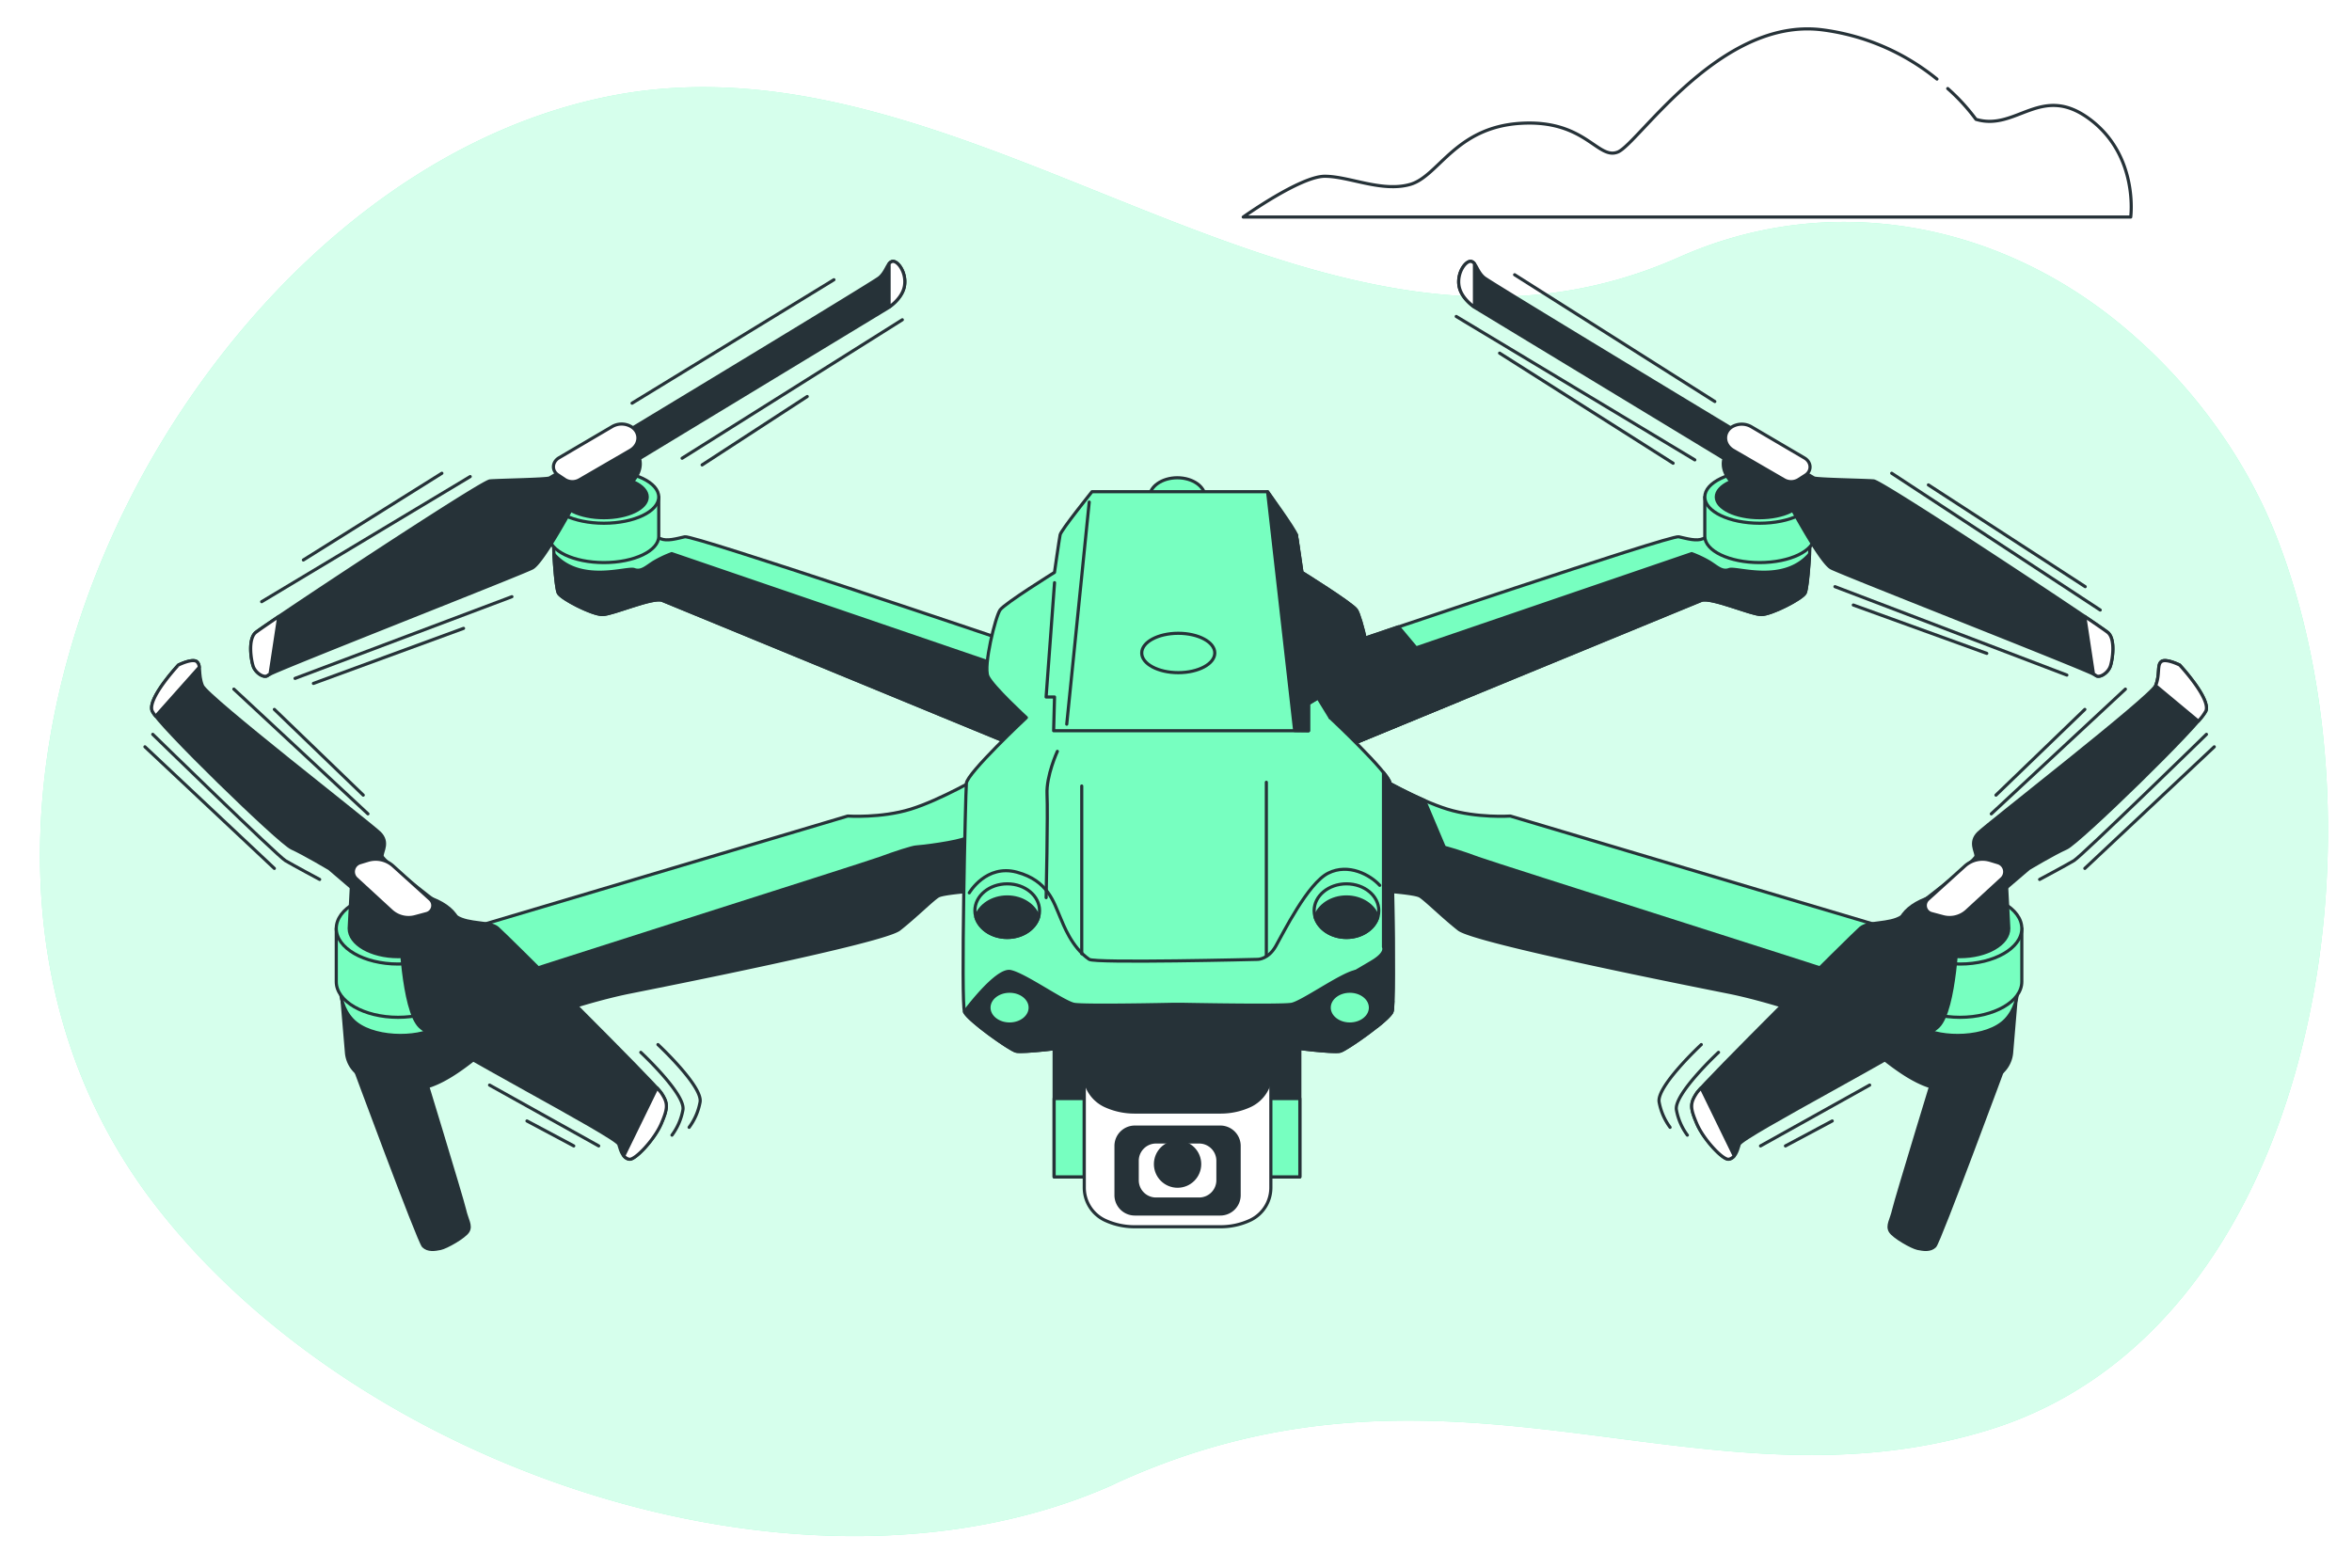 <svg class="animated" id="freepik_stories-drone" xmlns="http://www.w3.org/2000/svg" viewBox="0 0 750 500" version="1.1" xmlns:xlink="http://www.w3.org/1999/xlink" xmlns:svgjs="http://svgjs.com/svgjs"><style>svg#freepik_stories-drone:not(.animated) .animable {opacity: 0;}svg#freepik_stories-drone.animated #freepik--background-simple--inject-4 {animation: 2.3s 1 forwards cubic-bezier(.36,-0.01,.5,1.38) zoomIn,3s Infinite  linear floating;animation-delay: 0s,2.3s;}svg#freepik_stories-drone.animated #elhr01epy9fg4 {animation: 2.6s 1 forwards cubic-bezier(.36,-0.01,.5,1.38) slideRight;animation-delay: 0s;}svg#freepik_stories-drone.animated #elvx51lmos5m {animation: 2.6s 1 forwards cubic-bezier(.36,-0.01,.5,1.38) slideRight;animation-delay: 0.163s;opacity: 0}svg#freepik_stories-drone.animated #elc98122wlr1r {animation: 2.6s 1 forwards cubic-bezier(.36,-0.01,.5,1.38) slideRight;animation-delay: 0.325s;opacity: 0}svg#freepik_stories-drone.animated #ely5ievo24u7b {animation: 2.6s 1 forwards cubic-bezier(.36,-0.01,.5,1.38) slideRight;animation-delay: 0.488s;opacity: 0}svg#freepik_stories-drone.animated #el2n6d5o8qouo {animation: 2.6s 1 forwards cubic-bezier(.36,-0.01,.5,1.38) slideRight;animation-delay: 0.65s;opacity: 0}svg#freepik_stories-drone.animated #elxmj84vvy4r9 {animation: 2.6s 1 forwards cubic-bezier(.36,-0.01,.5,1.38) slideRight;animation-delay: 0.812s;opacity: 0}svg#freepik_stories-drone.animated #el3qk8tf1gpi8 {animation: 2.6s 1 forwards cubic-bezier(.36,-0.01,.5,1.38) slideRight;animation-delay: 0.975s;opacity: 0}svg#freepik_stories-drone.animated #elyypcdbqeo5f {animation: 2.6s 1 forwards cubic-bezier(.36,-0.01,.5,1.38) slideRight;animation-delay: 1.137s;opacity: 0}svg#freepik_stories-drone.animated #elhzg3wcxzovb {animation: 2.6s 1 forwards cubic-bezier(.36,-0.01,.5,1.38) slideRight;animation-delay: 1.3s;opacity: 0}svg#freepik_stories-drone.animated #el3f7vh5w5jzr {animation: 2.6s 1 forwards cubic-bezier(.36,-0.01,.5,1.38) slideRight;animation-delay: 1.463s;opacity: 0}svg#freepik_stories-drone.animated #el4olwr9c7rnq {animation: 2.6s 1 forwards cubic-bezier(.36,-0.01,.5,1.38) slideRight;animation-delay: 1.625s;opacity: 0}svg#freepik_stories-drone.animated #elpzzd5e0lkn {animation: 2.6s 1 forwards cubic-bezier(.36,-0.01,.5,1.38) slideRight;animation-delay: 1.788s;opacity: 0}svg#freepik_stories-drone.animated #el1vt77kxsdga {animation: 2.6s 1 forwards cubic-bezier(.36,-0.01,.5,1.38) slideRight;animation-delay: 1.95s;opacity: 0}svg#freepik_stories-drone.animated #elcb417fziy9 {animation: 2.6s 1 forwards cubic-bezier(.36,-0.01,.5,1.38) slideRight;animation-delay: 2.113s;opacity: 0}svg#freepik_stories-drone.animated #elm1x28ks0cwi {animation: 2.6s 1 forwards cubic-bezier(.36,-0.01,.5,1.38) slideRight;animation-delay: 2.275s;opacity: 0}svg#freepik_stories-drone.animated #elr7pwgldjs2m {animation: 2.6s 1 forwards cubic-bezier(.36,-0.01,.5,1.38) slideRight;animation-delay: 2.438s;opacity: 0}svg#freepik_stories-drone.animated #freepik--Clouds--inject-4 {animation: 2.6s 1 forwards cubic-bezier(.36,-0.01,.5,1.38) slideRight,6s Infinite  linear wind;animation-delay: 0s,2.6s;}svg#freepik_stories-drone.animated #freepik--Device--inject-4 {animation: 1.8s 1 forwards cubic-bezier(.36,-0.01,.5,1.38) zoomIn,3s Infinite  linear floating;animation-delay: 0s,1.8s;}            @keyframes zoomIn {                0% {                    opacity: 0;                    transform: scale(0.5);                }                100% {                    opacity: 1;                    transform: scale(1);                }            }                    @keyframes floating {                0% {                    opacity: 1;                    transform: translateY(0px);                }                50% {                    transform: translateY(-10px);                }                100% {                    opacity: 1;                    transform: translateY(0px);                }            }                    @keyframes slideRight {                0% {                    opacity: 0;                    transform: translateX(30px);                }                100% {                    opacity: 1;                    transform: translateX(0);                }            }                    @keyframes wind {                0% {                    transform: rotate( 0deg );                }                25% {                    transform: rotate( 1deg );                }                75% {                    transform: rotate( -1deg );                }            }        </style><g id="freepik--background-simple--inject-4" style="transform-origin: 377.551px 258.861px 0px;" class="animable animator-active"><path d="M535.49,82c-117,52.12-224.34-75-341.73-51.21-58.63,11.9-109,55.91-141.41,108.8C17.68,196.23.25,270.12,23.06,335.67a173.19,173.19,0,0,0,27.44,50c66.4,84.56,207.52,130.9,304.14,88L356,473c107.13-49,185.4,11.5,278-16.89,104.47-32,129.37-189.47,91.89-285-10.42-26.56-28.45-50.11-49.56-67.54C636,70.25,582.71,61,535.49,82Z" style="fill: rgb(119, 255, 192); transform-origin: 377.551px 258.861px 0px;" id="elj0hyloxjjtp" class="animable"></path><g id="el806erdkaaox"><path d="M535.49,82c-117,52.12-224.34-75-341.73-51.21-58.63,11.9-109,55.91-141.41,108.8C17.68,196.23.25,270.12,23.06,335.67a173.19,173.19,0,0,0,27.44,50c66.4,84.56,207.52,130.9,304.14,88L356,473c107.13-49,185.4,11.5,278-16.89,104.47-32,129.37-189.47,91.89-285-10.42-26.56-28.45-50.11-49.56-67.54C636,70.25,582.71,61,535.49,82Z" style="fill: rgb(255, 255, 255); opacity: 0.7; transform-origin: 377.551px 258.861px 0px;" class="animable"></path></g></g><g id="freepik--Clouds--inject-4" style="transform-origin: 364.213px 239.688px 0px;" class="animable"><path d="M617.65,25.22A72.49,72.49,0,0,0,580.82,9.48c-32.46-3.89-58.42,36.35-64.91,39S505.52,38,484.75,39.34s-26,16.88-35.05,19.47-19.47-2.59-27.26-2.59-26,13-26,13h283s2.6-19.47-13-31.16-23.37,3.9-36.35,0a63.18,63.18,0,0,0-9-9.82" style="fill: none; stroke: rgb(38, 50, 56); stroke-linecap: round; stroke-linejoin: round; transform-origin: 538.021px 39.218px 0px;" id="elhr01epy9fg4" class="animable"></path><path d="M543.27,52.82c1.45.37,2.81.75,4.05,1.11a19,19,0,0,0,14.47-1.63,25.21,25.21,0,0,1,11.73-3.43c9.28,0,15,3.09,15,3.09" style="fill: none; stroke: rgb(38, 50, 56); stroke-linecap: round; stroke-linejoin: round; transform-origin: 565.895px 51.773px 0px;" id="elvx51lmos5m" class="animable"></path><path d="M455.92,66.41a19.61,19.61,0,0,1,8.77-6.71c6.19-2.58,13.9,3.26,18.56,3.1,15-.52,9.29-8.26,27.34-12.38,8.84-2,19.77-.58,28.64,1.41" style="fill: none; stroke: rgb(38, 50, 56); stroke-linecap: round; stroke-linejoin: round; transform-origin: 497.575px 57.932px 0px;" id="elc98122wlr1r" class="animable"></path><path d="M666.36,68.47S656,58.67,644.18,57.12s-18.57,7.74-22.7,6.71-16-8.26-25.78-1.55" style="fill: none; stroke: rgb(38, 50, 56); stroke-linecap: round; stroke-linejoin: round; transform-origin: 631.03px 62.708px 0px;" id="ely5ievo24u7b" class="animable"></path><path d="M253.65,423.82a76.39,76.39,0,0,0-38.82-16.59c-34.21-4.1-61.57,38.31-68.41,41s-10.94-10.94-32.83-9.57-27.37,17.78-36.94,20.52-20.52-2.74-28.73-2.74-27.36,13.68-27.36,13.68H318.8s2.74-20.52-13.68-32.83-24.63,4.1-38.31,0A66.38,66.38,0,0,0,257.35,427" style="fill: none; stroke: rgb(38, 50, 56); stroke-linecap: round; stroke-linejoin: round; transform-origin: 169.766px 438.536px 0px;" id="el2n6d5o8qouo" class="animable"></path><path d="M175.26,452.9c1.52.39,3,.79,4.27,1.17a20,20,0,0,0,15.24-1.72,26.68,26.68,0,0,1,12.36-3.61c9.79,0,15.77,3.26,15.77,3.26" style="fill: none; stroke: rgb(38, 50, 56); stroke-linecap: round; stroke-linejoin: round; transform-origin: 199.08px 451.798px 0px;" id="elxmj84vvy4r9" class="animable"></path><path d="M83.2,467.22a20.68,20.68,0,0,1,9.24-7.07c6.53-2.72,14.65,3.43,19.57,3.26,15.76-.54,9.78-8.69,28.81-13,9.31-2.13,20.84-.61,30.18,1.49" style="fill: none; stroke: rgb(38, 50, 56); stroke-linecap: round; stroke-linejoin: round; transform-origin: 127.1px 458.301px 0px;" id="el3qk8tf1gpi8" class="animable"></path><path d="M305,469.39s-10.87-10.32-23.37-12-19.57,8.16-23.92,7.07-16.85-8.7-27.17-1.63" style="fill: none; stroke: rgb(38, 50, 56); stroke-linecap: round; stroke-linejoin: round; transform-origin: 267.77px 463.293px 0px;" id="elyypcdbqeo5f" class="animable"></path><path d="M176.18,87.49a32.36,32.36,0,0,0-16.49-7c-14.53-1.75-26.16,16.27-29.06,17.43s-4.66-4.65-14-4.07-11.62,7.56-15.69,8.72-8.72-1.16-12.21-1.16-11.62,5.81-11.62,5.81H203.87s1.16-8.71-5.81-14-10.47,1.75-16.28,0a28.27,28.27,0,0,0-4-4.39" style="fill: none; stroke: rgb(38, 50, 56); stroke-linecap: round; stroke-linejoin: round; transform-origin: 140.526px 93.795px 0px;" id="elhzg3wcxzovb" class="animable"></path><path d="M142.88,99.85l1.81.5a8.57,8.57,0,0,0,6.48-.73,11.28,11.28,0,0,1,5.25-1.54,15,15,0,0,1,6.7,1.39" style="fill: none; stroke: rgb(38, 50, 56); stroke-linecap: round; stroke-linejoin: round; transform-origin: 153px 99.377px 0px;" id="el3f7vh5w5jzr" class="animable"></path><path d="M103.76,105.93a8.86,8.86,0,0,1,3.93-3c2.77-1.15,6.22,1.46,8.31,1.39,6.7-.23,4.16-3.7,12.25-5.55,3.95-.9,8.85-.25,12.82.64" style="fill: none; stroke: rgb(38, 50, 56); stroke-linecap: round; stroke-linejoin: round; transform-origin: 122.415px 102.134px 0px;" id="el4olwr9c7rnq" class="animable"></path><path d="M198,106.86s-4.62-4.39-9.93-5.08-8.31,3.46-10.16,3-7.16-3.7-11.55-.69" style="fill: none; stroke: rgb(38, 50, 56); stroke-linecap: round; stroke-linejoin: round; transform-origin: 182.18px 104.281px 0px;" id="elpzzd5e0lkn" class="animable"></path><path d="M663.56,438.73a51.88,51.88,0,0,0-26.32-11.25c-23.2-2.78-41.75,26-46.39,27.84s-7.43-7.42-22.27-6.5S550,460.88,543.53,462.74s-13.92-1.86-19.49-1.86-18.55,9.28-18.55,9.28H707.75s1.85-13.91-9.28-22.26-16.7,2.78-26,0a44.42,44.42,0,0,0-6.41-7" style="fill: none; stroke: rgb(38, 50, 56); stroke-linecap: round; stroke-linejoin: round; transform-origin: 606.678px 448.726px 0px;" id="el1vt77kxsdga" class="animable"></path><path d="M610.41,458.45c1,.27,2,.54,2.89.8a13.61,13.61,0,0,0,10.34-1.16,18,18,0,0,1,8.38-2.46,24.08,24.08,0,0,1,10.69,2.21" style="fill: none; stroke: rgb(38, 50, 56); stroke-linecap: round; stroke-linejoin: round; transform-origin: 626.56px 457.702px 0px;" id="elcb417fziy9" class="animable"></path><path d="M548,468.17a14.1,14.1,0,0,1,6.27-4.8c4.42-1.84,9.93,2.33,13.27,2.22,10.69-.37,6.64-5.9,19.54-8.85,6.31-1.44,14.13-.41,20.46,1" style="fill: none; stroke: rgb(38, 50, 56); stroke-linecap: round; stroke-linejoin: round; transform-origin: 577.77px 462.108px 0px;" id="elm1x28ks0cwi" class="animable"></path><path d="M698.37,469.64s-7.37-7-15.85-8.11-13.27,5.53-16.22,4.79-11.43-5.89-18.43-1.1" style="fill: none; stroke: rgb(38, 50, 56); stroke-linecap: round; stroke-linejoin: round; transform-origin: 673.12px 465.522px 0px;" id="elr7pwgldjs2m" class="animable"></path></g><g id="freepik--Device--inject-4" style="transform-origin: 376.15px 240.932px 0px;" class="animable"><rect x="336.14" y="329.91" width="9.61" height="45.46" style="fill: rgb(38, 50, 56); stroke: rgb(38, 50, 56); stroke-linecap: round; stroke-linejoin: round; transform-origin: 340.945px 352.64px 0px;" id="eluzsmrsycjt" class="animable"></rect><rect x="336.14" y="350.39" width="9.61" height="24.97" style="fill: rgb(119, 255, 192); stroke: rgb(38, 50, 56); stroke-linecap: round; stroke-linejoin: round; transform-origin: 340.945px 362.875px 0px;" id="elheh46kis9vd" class="animable"></rect><rect x="404.88" y="329.91" width="9.61" height="45.46" style="fill: rgb(38, 50, 56); stroke: rgb(38, 50, 56); stroke-linecap: round; stroke-linejoin: round; transform-origin: 409.685px 352.64px 0px;" id="elrqof39dj6yl" class="animable"></rect><rect x="404.88" y="350.39" width="9.61" height="24.97" style="fill: rgb(119, 255, 192); stroke: rgb(38, 50, 56); stroke-linecap: round; stroke-linejoin: round; transform-origin: 409.685px 362.875px 0px;" id="el2sx9wh644wq" class="animable"></rect><path d="M405.25,329.91v48.77a11.49,11.49,0,0,1-6.47,10.45,22.15,22.15,0,0,1-9.45,2.13H361.68a22.23,22.23,0,0,1-9.46-2.13,11.51,11.51,0,0,1-6.47-10.45V329.91l29.75-.74Z" style="fill: rgb(255, 255, 255); stroke: rgb(38, 50, 56); stroke-linecap: round; stroke-linejoin: round; transform-origin: 375.5px 360.215px 0px;" id="elqdn9mgdqm1g" class="animable"></path><path d="M405.25,329.91v12.18a11.52,11.52,0,0,1-6.47,10.46,22.14,22.14,0,0,1-9.45,2.12H361.68a22.22,22.22,0,0,1-9.46-2.12,11.53,11.53,0,0,1-6.47-10.46V329.91l29.75-.74Z" style="fill: rgb(38, 50, 56); stroke: rgb(38, 50, 56); stroke-linecap: round; stroke-linejoin: round; transform-origin: 375.5px 341.92px 0px;" id="elajof132hilt" class="animable"></path><path d="M389.13,359.48H361.87a6,6,0,0,0-6,5.95v15.81a6,6,0,0,0,6,5.95h27.26a6,6,0,0,0,6-5.95V365.43A6,6,0,0,0,389.13,359.48Zm-.76,17a6,6,0,0,1-5.95,5.95H368.58a6,6,0,0,1-5.95-5.95v-6.31a6,6,0,0,1,5.95-5.95h13.84a6,6,0,0,1,5.95,5.95Z" style="fill: rgb(38, 50, 56); stroke: rgb(38, 50, 56); stroke-linecap: round; stroke-linejoin: round; transform-origin: 375.5px 373.335px 0px;" id="el1l02m7z355a" class="animable"></path><circle cx="375.5" cy="371.28" r="7.05" style="fill: rgb(38, 50, 56); stroke: rgb(38, 50, 56); stroke-linecap: round; stroke-linejoin: round; transform-origin: 375.5px 371.28px 0px;" id="elgle824zvmbs" class="animable"></circle><path d="M639.59,338.71S618.43,396,617,397.45s-3.64,1.1-5.47.73-7.66-3.64-8.76-5.47.37-3.65,1.1-6.93,14.23-47.43,14.23-47.43L637,334Z" style="fill: rgb(38, 50, 56); stroke: rgb(38, 50, 56); stroke-linecap: round; stroke-linejoin: round; transform-origin: 620.983px 366.253px 0px;" id="elxc6u5zd06pr" class="animable"></path><path d="M643.24,314.63l-1.78,21.12a9.64,9.64,0,0,1-5.17,7.72c-3.8,2-9.5,4.2-15.67,4-10.94-.37-21.52-11.68-29.55-17.15s-28.82-11.67-39.77-13.86-81-16.06-86.11-20.07-10.58-9.49-12.4-10.58S438.92,284,438.92,284l-1.82-25.54,198.48,57.29Z" style="fill: rgb(38, 50, 56); stroke: rgb(38, 50, 56); stroke-linecap: round; stroke-linejoin: round; transform-origin: 540.17px 302.971px 0px;" id="elbajeqeuf5zg" class="animable"></path><path d="M438.92,247.5s13.14,7.66,22.63,10.58,20.06,2.19,20.06,2.19S638.5,307,641.05,307.7s4.38,11.31-1.46,17.51-20.79,6.21-26.63,2.56-16.78-13.5-17.88-14.23-118.94-38-123.68-39.77-10.58-3.65-11.68-3.65-13.13-1.46-16.05-2.92S438.92,247.5,438.92,247.5Z" style="fill: rgb(119, 255, 192); stroke: rgb(38, 50, 56); stroke-linecap: round; stroke-linejoin: round; transform-origin: 541.194px 288.874px 0px;" id="elf7s05cyt8iv" class="animable"></path><path d="M454.26,255.3c-7.78-3.4-15.34-7.8-15.34-7.8s1.83,18.24,4.75,19.7,15,2.92,16.05,2.92a5.25,5.25,0,0,1,.86.13Z" style="fill: rgb(38, 50, 56); stroke: rgb(38, 50, 56); stroke-linecap: round; stroke-linejoin: round; transform-origin: 449.75px 258.875px 0px;" id="ell13tnxv28z" class="animable"></path><path d="M605.3,296.12v17c0,6.26,8.82,11.34,19.7,11.34s19.71-5.08,19.71-11.34v-17Z" style="fill: rgb(119, 255, 192); stroke: rgb(38, 50, 56); stroke-linecap: round; stroke-linejoin: round; transform-origin: 625.005px 310.29px 0px;" id="eldm73l06v3v8" class="animable"></path><ellipse cx="625" cy="296.12" rx="19.71" ry="11.35" style="fill: rgb(119, 255, 192); stroke: rgb(38, 50, 56); stroke-linecap: round; stroke-linejoin: round; transform-origin: 625px 296.12px 0px;" id="elmj13kwrlxs" class="animable"></ellipse><path d="M620.91,287.48l14-10.54,4.89,4.52.76,14.66c0,4.95-7,9-15.57,9s-15.56-4-15.56-9C609.44,292,614.31,288.52,620.91,287.48Z" style="fill: rgb(38, 50, 56); stroke: rgb(38, 50, 56); stroke-linecap: round; stroke-linejoin: round; transform-origin: 624.995px 291.03px 0px;" id="elia1ciq9gh5" class="animable"></path><path d="M695.05,212.11s9.85,10.58,8.39,14.59-40.49,42-44.51,43.78-12,6.57-12,6.57l-22.62,19.34s-.73,25.54-6.2,31-62.76,35-63.49,37.58-1.46,4.38-3.28,4.75-8-6.21-10.22-11.32-2.19-6.56,0-9.85S590.7,298.21,593.26,296s9.12-1.09,13.13-3.64S630.11,274.5,630.11,273s-2.19-4.38.73-7.3,55.09-43.42,56.55-47.06.37-6.57,1.82-7.67S695.05,212.11,695.05,212.11Z" style="fill: rgb(38, 50, 56); stroke: rgb(38, 50, 56); stroke-linecap: round; stroke-linejoin: round; transform-origin: 621.527px 290.201px 0px;" id="eliikk3ym1uwa" class="animable"></path><path d="M634.64,274.41l2.56.78a3,3,0,0,1,1.14,5l-11.21,10.32a8.08,8.08,0,0,1-7.46,1.87l-3.73-1a2.66,2.66,0,0,1-1.12-4.56l11.78-10.65A8.37,8.37,0,0,1,634.64,274.41Z" style="fill: rgb(255, 255, 255); stroke: rgb(38, 50, 56); stroke-linecap: round; stroke-linejoin: round; transform-origin: 626.593px 283.336px 0px;" id="elqsnfrvrhtc" class="animable"></path><path d="M541.08,358.41c-2.19-5.1-2.19-6.56,0-9.85.18-.26.65-.81,1.36-1.59L553,368.64a2.91,2.91,0,0,1-1.72,1.09C549.48,370.09,543.27,363.52,541.08,358.41Z" style="fill: rgb(255, 255, 255); stroke: rgb(38, 50, 56); stroke-linecap: round; stroke-linejoin: round; transform-origin: 546.219px 358.357px 0px;" id="elenkoah3o7gg" class="animable"></path><path d="M703.44,226.7c1.46-4-8.39-14.59-8.39-14.59s-4.38-2.19-5.84-1.1-.36,4-1.82,7.67L701,230A16.23,16.23,0,0,0,703.44,226.7Z" style="fill: rgb(255, 255, 255); stroke: rgb(38, 50, 56); stroke-linecap: round; stroke-linejoin: round; transform-origin: 695.489px 220.353px 0px;" id="el8z3k2takg1u" class="animable"></path><path d="M112.35,338.71S133.51,396,135,397.45s3.65,1.1,5.47.73,7.66-3.64,8.76-5.47-.37-3.65-1.1-6.93-14.22-47.43-14.22-47.43l-19-4.38Z" style="fill: rgb(38, 50, 56); stroke: rgb(38, 50, 56); stroke-linecap: round; stroke-linejoin: round; transform-origin: 130.988px 366.238px 0px;" id="elq3xfwju4qk" class="animable"></path><path d="M108.7,314.63l1.78,21.12a9.64,9.64,0,0,0,5.17,7.72c3.8,2,9.51,4.2,15.67,4,11-.37,21.53-11.68,29.55-17.15s28.83-11.67,39.77-13.86,81-16.06,86.11-20.07,10.58-9.49,12.4-10.58S313,284,313,284l1.82-25.54L116.36,315.73Z" style="fill: rgb(38, 50, 56); stroke: rgb(38, 50, 56); stroke-linecap: round; stroke-linejoin: round; transform-origin: 211.76px 302.971px 0px;" id="eliyciikou4qg" class="animable"></path><path d="M313,247.5s-13.14,7.66-22.62,10.58-20.07,2.19-20.07,2.19S113.44,307,110.89,307.7s-4.38,11.31,1.46,17.51,20.8,6.21,26.63,2.56,16.79-13.5,17.88-14.23,118.94-38,123.69-39.77,10.58-3.65,11.67-3.65,13.14-1.46,16.06-2.92S313,247.5,313,247.5Z" style="fill: rgb(119, 255, 192); stroke: rgb(38, 50, 56); stroke-linecap: round; stroke-linejoin: round; transform-origin: 210.736px 288.874px 0px;" id="elxcxd1pq34jc" class="animable"></path><path d="M146.64,296.12v17c0,6.26-8.82,11.34-19.7,11.34s-19.71-5.08-19.71-11.34v-17Z" style="fill: rgb(119, 255, 192); stroke: rgb(38, 50, 56); stroke-linecap: round; stroke-linejoin: round; transform-origin: 126.935px 310.29px 0px;" id="eluttw907wc7" class="animable"></path><ellipse cx="126.94" cy="296.12" rx="19.71" ry="11.35" style="fill: rgb(119, 255, 192); stroke: rgb(38, 50, 56); stroke-linecap: round; stroke-linejoin: round; transform-origin: 126.94px 296.12px 0px;" id="elkyss2k4dkgj" class="animable"></ellipse><path d="M131,287.48l-14-10.54-4.89,4.52-.76,14.66c0,4.95,7,9,15.56,9s15.56-4,15.56-9C142.5,292,137.64,288.52,131,287.48Z" style="fill: rgb(38, 50, 56); stroke: rgb(38, 50, 56); stroke-linecap: round; stroke-linejoin: round; transform-origin: 126.91px 291.03px 0px;" id="ellx9u7mcto1" class="animable"></path><path d="M56.89,212.11S47,222.69,48.5,226.7,89,268.66,93,270.48s12,6.57,12,6.57l22.62,19.34s.73,25.54,6.21,31,62.75,35,63.48,37.58,1.46,4.38,3.28,4.75,8-6.21,10.22-11.32,2.19-6.56,0-9.85S161.24,298.21,158.69,296s-9.13-1.09-13.14-3.64S121.83,274.5,121.83,273s2.19-4.38-.72-7.3S66,222.32,64.55,218.68s-.36-6.57-1.82-7.67S56.89,212.11,56.89,212.11Z" style="fill: rgb(38, 50, 56); stroke: rgb(38, 50, 56); stroke-linecap: round; stroke-linejoin: round; transform-origin: 130.404px 290.218px 0px;" id="elp1v17ews8j" class="animable"></path><path d="M62.73,211c-1.46-1.09-5.84,1.1-5.84,1.1S47,222.69,48.5,226.7a7.92,7.92,0,0,0,1.15,1.72l13.89-15.6A2.47,2.47,0,0,0,62.73,211Z" style="fill: rgb(255, 255, 255); stroke: rgb(38, 50, 56); stroke-linecap: round; stroke-linejoin: round; transform-origin: 55.943px 219.558px 0px;" id="elmyp0az7nlp" class="animable"></path><path d="M210.86,358.41c2.19-5.1,2.19-6.56,0-9.85-.18-.26-.65-.81-1.36-1.59l-10.58,21.67a2.91,2.91,0,0,0,1.72,1.09C202.47,370.09,208.67,363.52,210.86,358.41Z" style="fill: rgb(255, 255, 255); stroke: rgb(38, 50, 56); stroke-linecap: round; stroke-linejoin: round; transform-origin: 205.711px 358.357px 0px;" id="el33kal8r9kj" class="animable"></path><path d="M117.31,274.41l-2.57.78a3,3,0,0,0-1.14,5l11.22,10.32a8.06,8.06,0,0,0,7.46,1.87l3.72-1a2.67,2.67,0,0,0,1.13-4.56l-11.78-10.65A8.37,8.37,0,0,0,117.31,274.41Z" style="fill: rgb(255, 255, 255); stroke: rgb(38, 50, 56); stroke-linecap: round; stroke-linejoin: round; transform-origin: 125.346px 283.337px 0px;" id="ely0w0pkc32p" class="animable"></path><path d="M320.88,204.37s-99.81-33.77-102.5-33.17-5.68,1.5-7.77.6-25.7-7.47-27.2-7.47-6.57,2.39-6.87,5.68.6,17.33,1.49,19.12S188.79,196,192.08,196s16.14-5.68,19.13-4.49S326.56,239,326.56,239l6.57-10.46Z" style="fill: rgb(119, 255, 192); stroke: rgb(38, 50, 56); stroke-linecap: round; stroke-linejoin: round; transform-origin: 254.806px 201.665px 0px;" id="elfkt5gcpuv86" class="animable"></path><path d="M192.08,196c-3.29,0-13.15-5.08-14.05-6.88-.57-1.14-1.14-7.25-1.4-12.38,8.41,9.66,23.34,4.06,25.61,4.91s3.88-.9,6.28-2.39a36.32,36.32,0,0,1,5.67-2.69l112,38.31,6.93,13.69L326.56,239s-112.37-46.32-115.35-47.52S195.37,196,192.08,196Z" style="fill: rgb(38, 50, 56); stroke: rgb(38, 50, 56); stroke-linecap: round; stroke-linejoin: round; transform-origin: 254.875px 207.785px 0px;" id="el99uxod31u29" class="animable"></path><path d="M210.06,158.51v12.55c0,4.62-7.83,8.37-17.48,8.37s-17.48-3.75-17.48-8.37V158.51Z" style="fill: rgb(119, 255, 192); stroke: rgb(38, 50, 56); stroke-linecap: round; stroke-linejoin: round; transform-origin: 192.58px 168.97px 0px;" id="elb0ipgrgggwu" class="animable"></path><ellipse cx="192.58" cy="158.51" rx="17.48" ry="8.37" style="fill: rgb(119, 255, 192); stroke: rgb(38, 50, 56); stroke-linecap: round; stroke-linejoin: round; transform-origin: 192.58px 158.51px 0px;" id="elcqdldyryemb" class="animable"></ellipse><path d="M178.77,158.51c0,3.65,6.18,6.61,13.81,6.61s13.81-3,13.81-6.61-6.19-6.61-13.81-6.61S178.77,154.86,178.77,158.51Z" style="fill: rgb(38, 50, 56); stroke: rgb(38, 50, 56); stroke-linecap: round; stroke-linejoin: round; transform-origin: 192.58px 158.51px 0px;" id="el7vwuemgmz45" class="animable"></path><path d="M203.92,146.26s1.19,3.09-1.66,6.65-8.54,5.93-11.15,6.41a43.73,43.73,0,0,1-7.36.24s-10.45,19.69-14,21.59-83.06,33-84.25,34.18-4-.71-4.75-2.85-1.66-8.54.71-10.68,71.92-48.18,74.77-48.42,18-.47,19-.94S278,90.49,280.34,88.59s2.62-5,4.28-5.22,4.51,3.56,3.79,7.83S283,98.32,283,98.32Z" style="fill: rgb(38, 50, 56); stroke: rgb(38, 50, 56); stroke-linecap: round; stroke-linejoin: round; transform-origin: 184.229px 149.527px 0px;" id="eljras5d4zbz" class="animable"></path><path d="M283.51,84.12a1.69,1.69,0,0,1,1.11-.75c1.66-.24,4.51,3.56,3.79,7.83-.56,3.38-3.63,5.86-4.9,6.75Z" style="fill: rgb(255, 255, 255); stroke: rgb(38, 50, 56); stroke-linecap: round; stroke-linejoin: round; transform-origin: 286.017px 90.655px 0px;" id="elcoygi4qol7c" class="animable"></path><path d="M80.74,212.48c-.71-2.13-1.66-8.54.71-10.68.45-.4,3.21-2.31,7.44-5.17L86.1,215a3.47,3.47,0,0,0-.61.33C84.3,216.52,81.45,214.62,80.74,212.48Z" style="fill: rgb(255, 255, 255); stroke: rgb(38, 50, 56); stroke-linecap: round; stroke-linejoin: round; transform-origin: 84.414px 206.164px 0px;" id="eldpk3tktuadh" class="animable"></path><path d="M201.44,136.18h0c2.84,1.88,2.58,5.67-.5,7.46L184.8,153a4.47,4.47,0,0,1-4.55,0L178,151.5c-2.14-1.36-2-4.17.29-5.51l16.85-9.9A6,6,0,0,1,201.44,136.18Z" style="fill: rgb(255, 255, 255); stroke: rgb(38, 50, 56); stroke-linecap: round; stroke-linejoin: round; transform-origin: 189.95px 144.432px 0px;" id="el8qv7p6hx9a3" class="animable"></path><path d="M432.8,204.37s99.81-33.77,102.5-33.17,5.68,1.5,7.77.6,25.7-7.47,27.19-7.47,6.58,2.39,6.88,5.68-.6,17.33-1.5,19.12-10.75,6.88-14,6.88-16.14-5.68-19.13-4.49S427.12,239,427.12,239l-6.57-10.46Z" style="fill: rgb(119, 255, 192); stroke: rgb(38, 50, 56); stroke-linecap: round; stroke-linejoin: round; transform-origin: 498.874px 201.665px 0px;" id="elhhzpgnsyllm" class="animable"></path><path d="M432.8,204.37l-12.25,24.21L427.12,239l38.3-15.79-19.48-23.31Z" style="fill: rgb(38, 50, 56); stroke: rgb(38, 50, 56); stroke-linecap: round; stroke-linejoin: round; transform-origin: 442.985px 219.45px 0px;" id="elzw2eqst13e" class="animable"></path><path d="M561.6,196c3.29,0,13.15-5.08,14-6.88.57-1.14,1.14-7.25,1.41-12.38-8.41,9.66-23.34,4.06-25.61,4.91s-3.89-.9-6.28-2.39a36.22,36.22,0,0,0-5.68-2.69l-112,38.31-6.92,13.69L427.12,239s112.36-46.32,115.35-47.52S558.31,196,561.6,196Z" style="fill: rgb(38, 50, 56); stroke: rgb(38, 50, 56); stroke-linecap: round; stroke-linejoin: round; transform-origin: 498.765px 207.785px 0px;" id="elknm60p18pga" class="animable"></path><path d="M543.62,158.51v12.55c0,4.62,7.82,8.37,17.48,8.37s17.48-3.75,17.48-8.37V158.51Z" style="fill: rgb(119, 255, 192); stroke: rgb(38, 50, 56); stroke-linecap: round; stroke-linejoin: round; transform-origin: 561.1px 168.97px 0px;" id="elz660pe8s8bi" class="animable"></path><ellipse cx="561.1" cy="158.51" rx="17.48" ry="8.37" style="fill: rgb(119, 255, 192); stroke: rgb(38, 50, 56); stroke-linecap: round; stroke-linejoin: round; transform-origin: 561.1px 158.51px 0px;" id="el6ofrspt59hn" class="animable"></ellipse><path d="M574.91,158.51c0,3.65-6.19,6.61-13.81,6.61s-13.81-3-13.81-6.61,6.18-6.61,13.81-6.61S574.91,154.86,574.91,158.51Z" style="fill: rgb(38, 50, 56); stroke: rgb(38, 50, 56); stroke-linecap: round; stroke-linejoin: round; transform-origin: 561.1px 158.51px 0px;" id="elrqmurfqx62k" class="animable"></path><path d="M549.76,146.26s-1.19,3.09,1.66,6.65,8.54,5.93,11.15,6.41a43.72,43.72,0,0,0,7.36.24s10.44,19.69,14,21.59,83.07,33,84.26,34.18,4-.71,4.75-2.85,1.66-8.54-.72-10.68-71.91-48.18-74.76-48.42-18-.47-19-.94S475.71,90.49,473.33,88.59s-2.61-5-4.27-5.22-4.51,3.56-3.8,7.83,5.46,7.12,5.46,7.12Z" style="fill: rgb(38, 50, 56); stroke: rgb(38, 50, 56); stroke-linecap: round; stroke-linejoin: round; transform-origin: 569.452px 149.527px 0px;" id="elf0cr97gag3o" class="animable"></path><path d="M470.17,84.12a1.69,1.69,0,0,0-1.11-.75c-1.66-.24-4.51,3.56-3.8,7.83.57,3.38,3.64,5.86,4.91,6.75Z" style="fill: rgb(255, 255, 255); stroke: rgb(38, 50, 56); stroke-linecap: round; stroke-linejoin: round; transform-origin: 467.659px 90.655px 0px;" id="elqzfxa28twt" class="animable"></path><path d="M672.94,212.48c.71-2.13,1.66-8.54-.72-10.68-.44-.4-3.2-2.31-7.43-5.17L667.57,215a3.33,3.33,0,0,1,.62.33C669.38,216.52,672.22,214.62,672.94,212.48Z" style="fill: rgb(255, 255, 255); stroke: rgb(38, 50, 56); stroke-linecap: round; stroke-linejoin: round; transform-origin: 669.265px 206.164px 0px;" id="elbi1few3ygxt" class="animable"></path><path d="M552.23,136.18h0c-2.83,1.88-2.58,5.67.51,7.46L568.88,153a4.47,4.47,0,0,0,4.55,0l2.24-1.44c2.13-1.36,2-4.17-.29-5.51l-16.85-9.9A6.07,6.07,0,0,0,552.23,136.18Z" style="fill: rgb(255, 255, 255); stroke: rgb(38, 50, 56); stroke-linecap: round; stroke-linejoin: round; transform-origin: 563.721px 144.453px 0px;" id="el5xrdp1df1q9" class="animable"></path><path d="M384.32,158.65c0,3.47-4,6.28-8.9,6.28s-8.9-2.81-8.9-6.28,4-6.27,8.9-6.27S384.32,155.18,384.32,158.65Z" style="fill: rgb(119, 255, 192); stroke: rgb(38, 50, 56); stroke-linecap: round; stroke-linejoin: round; transform-origin: 375.42px 158.655px 0px;" id="elu2ez6n8ol2f" class="animable"></path><path d="M443.26,249.8c-.3-3.29-19.13-20.92-19.13-20.92s10.76-9.86,12.26-13.15-2.4-19.13-3.89-21.22-17.33-11.95-17.33-11.95-1.5-10.46-1.8-12-9.16-13.74-9.16-13.74h-56s-9.86,12.25-10.16,13.74-1.8,12-1.8,12-15.83,9.86-17.33,11.95-5.38,17.93-3.88,21.22,12.25,13.15,12.25,13.15-18.83,17.63-19.13,20.92-1.79,70.22-.59,72.91,14.34,12,16.43,12.55,16.44-1.19,17.33-1.49,34.37,0,34.37,0,33.47-.3,34.37,0,15.24,2.09,17.33,1.49,15.24-9.86,16.44-12.55S443.56,253.08,443.26,249.8Z" style="fill: rgb(119, 255, 192); stroke: rgb(38, 50, 56); stroke-linecap: round; stroke-linejoin: round; transform-origin: 375.706px 246.101px 0px;" id="elk87pi1od24d" class="animable"></path><path d="M424.13,228.88s10.76-9.86,12.26-13.15-2.4-19.13-3.89-21.22-17.33-11.95-17.33-11.95-1.5-10.46-1.8-12l6.88,52Z" style="fill: rgb(38, 50, 56); stroke: rgb(38, 50, 56); stroke-linecap: round; stroke-linejoin: round; transform-origin: 425.049px 199.72px 0px;" id="elx8l9dinn2s" class="animable"></path><path d="M441.16,246.37v55.7s1.25,1.85-3.86,4.82l-5.1,3,6.91,17.51c2.4-1.93,4.32-3.7,4.75-4.66,1.19-2.69-.3-69.63-.6-72.91C443.2,249.14,442.4,247.91,441.16,246.37Z" style="fill: rgb(38, 50, 56); stroke: rgb(38, 50, 56); stroke-linecap: round; stroke-linejoin: round; transform-origin: 438.257px 286.885px 0px;" id="el3vrm4yqfbrl" class="animable"></path><polyline points="336.27 185.84 333.58 222.3 336.27 222.3 335.98 233.06 417.26 233.06 417.26 224.4 420.25 222.6 415.76 185.55" style="fill: none; stroke: rgb(38, 50, 56); stroke-linecap: round; stroke-linejoin: round; transform-origin: 376.915px 209.305px 0px;" id="elqziak3tj1y" class="animable"></polyline><polygon points="412.84 233 417.26 233.06 417.26 224.4 420.25 222.6 413.38 170.6 404.21 156.86 412.84 233" style="fill: rgb(38, 50, 56); stroke: rgb(38, 50, 56); stroke-linecap: round; stroke-linejoin: round; transform-origin: 412.23px 194.96px 0px;" id="ely5y4qorglza" class="animable"></polygon><line x1="347.33" y1="160.14" x2="340.16" y2="230.97" style="fill: none; stroke: rgb(38, 50, 56); stroke-linecap: round; stroke-linejoin: round; transform-origin: 343.745px 195.555px 0px;" id="eljbcgwb7vu9" class="animable"></line><path d="M309.08,284.76s5.38-9.26,15.24-6.57,11.66,9.56,13.75,14.34c1,2.26,3.58,9.56,9.26,13.45,1.88,1.28,53.79,0,53.79,0s3.29,0,5.68-4.19,10.23-20.05,16.74-23.31,13.44.6,16.43,3.89" style="fill: rgb(119, 255, 192); stroke: rgb(38, 50, 56); stroke-linecap: round; stroke-linejoin: round; transform-origin: 374.525px 291.897px 0px;" id="elbkwt2dmltcu" class="animable"></path><ellipse cx="321.18" cy="290.44" rx="10.31" ry="8.55" style="fill: rgb(119, 255, 192); stroke: rgb(38, 50, 56); stroke-linecap: round; stroke-linejoin: round; transform-origin: 321.18px 290.44px 0px;" id="elh8gpy8siot6" class="animable"></ellipse><path d="M321.18,286.07c-4.82,0-8.86,2.75-10,6.46,1.12,3.71,5.16,6.46,10,6.46s8.86-2.75,10-6.46C330,288.82,326,286.07,321.18,286.07Z" style="fill: rgb(38, 50, 56); stroke: rgb(38, 50, 56); stroke-linecap: round; stroke-linejoin: round; transform-origin: 321.18px 292.53px 0px;" id="eleb8k7yihg1g" class="animable"></path><ellipse cx="429.36" cy="290.44" rx="10.31" ry="8.55" style="fill: rgb(119, 255, 192); stroke: rgb(38, 50, 56); stroke-linecap: round; stroke-linejoin: round; transform-origin: 429.36px 290.44px 0px;" id="elx0khc8mpwc" class="animable"></ellipse><path d="M429.36,286.07c-4.82,0-8.86,2.75-10,6.46,1.12,3.71,5.16,6.46,10,6.46s8.86-2.75,10-6.46C438.22,288.82,434.18,286.07,429.36,286.07Z" style="fill: rgb(38, 50, 56); stroke: rgb(38, 50, 56); stroke-linecap: round; stroke-linejoin: round; transform-origin: 429.36px 292.53px 0px;" id="el7cxrnc5lluy" class="animable"></path><path d="M443.86,322.71a16,16,0,0,0,.31-3.38c-3.33-4-8.94-10.07-12-9.47-4.48.9-17,9.86-20.32,10.46s-34.66,0-34.66,0h-3.29s-28.09.6-31.38,0-15.84-9.56-20.32-10.46-14.64,12.85-14.64,12.85c1.19,2.69,14.34,12,16.43,12.55s16.44-1.19,17.33-1.49,34.37,0,34.37,0,33.47-.3,34.37,0,15.24,2.09,17.33,1.49S442.66,325.4,443.86,322.71Z" style="fill: rgb(38, 50, 56); stroke: rgb(38, 50, 56); stroke-linecap: round; stroke-linejoin: round; transform-origin: 375.866px 322.6px 0px;" id="eley86j9rowr" class="animable"></path><path d="M437,321.37c0,2.89-2.94,5.23-6.57,5.23s-6.58-2.34-6.58-5.23,2.95-5.23,6.58-5.23S437,318.48,437,321.37Z" style="fill: rgb(119, 255, 192); stroke: rgb(38, 50, 56); stroke-linecap: round; stroke-linejoin: round; transform-origin: 430.425px 321.37px 0px;" id="el2hfrn8ptib6" class="animable"></path><path d="M328.5,321.37c0,2.89-2.94,5.23-6.57,5.23s-6.57-2.34-6.57-5.23,2.94-5.23,6.57-5.23S328.5,318.48,328.5,321.37Z" style="fill: rgb(119, 255, 192); stroke: rgb(38, 50, 56); stroke-linecap: round; stroke-linejoin: round; transform-origin: 321.93px 321.37px 0px;" id="elu14o4kvv4pj" class="animable"></path><ellipse cx="375.72" cy="208.26" rx="11.65" ry="6.28" style="fill: rgb(119, 255, 192); stroke: rgb(38, 50, 56); stroke-linecap: round; stroke-linejoin: round; transform-origin: 375.72px 208.26px 0px;" id="elbk5rxjo9pv" class="animable"></ellipse><path d="M333.59,286.29s.59-26.93.29-32.91,3.29-13.74,3.29-13.74" style="fill: none; stroke: rgb(38, 50, 56); stroke-linecap: round; stroke-linejoin: round; transform-origin: 335.38px 262.965px 0px;" id="elkgyh25xgvq" class="animable"></path><line x1="344.94" y1="304.18" x2="344.94" y2="250.69" style="fill: none; stroke: rgb(38, 50, 56); stroke-linecap: round; stroke-linejoin: round; transform-origin: 344.94px 277.435px 0px;" id="el5m9sx0ouh6q" class="animable"></line><line x1="403.81" y1="304.78" x2="403.81" y2="249.5" style="fill: none; stroke: rgb(38, 50, 56); stroke-linecap: round; stroke-linejoin: round; transform-origin: 403.81px 277.14px 0px;" id="ele6tkg38hs3t" class="animable"></line><path d="M48.71,234.21S88.49,273,91,274.49s10.94,6,10.94,6" style="fill: none; stroke: rgb(38, 50, 56); stroke-linecap: round; stroke-linejoin: round; transform-origin: 75.325px 257.35px 0px;" id="elhlskx2o73mk" class="animable"></path><line x1="46.22" y1="238.19" x2="87.49" y2="276.97" style="fill: none; stroke: rgb(38, 50, 56); stroke-linecap: round; stroke-linejoin: round; transform-origin: 66.855px 257.58px 0px;" id="elavr306bt0ti" class="animable"></line><path d="M204.34,335.64s14.42,13.43,13.42,18.4a19.27,19.27,0,0,1-3.48,8" style="fill: none; stroke: rgb(38, 50, 56); stroke-linecap: round; stroke-linejoin: round; transform-origin: 211.075px 348.84px 0px;" id="elqgsl7j2xfe" class="animable"></path><path d="M209.81,333.16s14.42,13.42,13.42,18.39a19.18,19.18,0,0,1-3.48,8" style="fill: none; stroke: rgb(38, 50, 56); stroke-linecap: round; stroke-linejoin: round; transform-origin: 216.545px 346.355px 0px;" id="el0vy8duoelvaa" class="animable"></path><line x1="156.11" y1="346.08" x2="190.91" y2="365.48" style="fill: none; stroke: rgb(38, 50, 56); stroke-linecap: round; stroke-linejoin: round; transform-origin: 173.51px 355.78px 0px;" id="elqn0sxddh4ef" class="animable"></line><line x1="168.04" y1="357.52" x2="182.96" y2="365.48" style="fill: none; stroke: rgb(38, 50, 56); stroke-linecap: round; stroke-linejoin: round; transform-origin: 175.5px 361.5px 0px;" id="elb5fuc4oxpxe" class="animable"></line><line x1="74.57" y1="219.79" x2="117.33" y2="259.57" style="fill: none; stroke: rgb(38, 50, 56); stroke-linecap: round; stroke-linejoin: round; transform-origin: 95.95px 239.68px 0px;" id="elygzwimqflv" class="animable"></line><line x1="87.49" y1="226.26" x2="115.83" y2="253.6" style="fill: none; stroke: rgb(38, 50, 56); stroke-linecap: round; stroke-linejoin: round; transform-origin: 101.66px 239.93px 0px;" id="elynpe1ab3x4" class="animable"></line><path d="M703.59,234.21S663.82,273,661.33,274.49s-10.94,6-10.94,6" style="fill: none; stroke: rgb(38, 50, 56); stroke-linecap: round; stroke-linejoin: round; transform-origin: 676.99px 257.35px 0px;" id="elfoamzul330w" class="animable"></path><line x1="706.08" y1="238.19" x2="664.81" y2="276.97" style="fill: none; stroke: rgb(38, 50, 56); stroke-linecap: round; stroke-linejoin: round; transform-origin: 685.445px 257.58px 0px;" id="elc741vek1klq" class="animable"></line><path d="M548,335.64s-14.41,13.43-13.42,18.4a19.27,19.27,0,0,0,3.48,8" style="fill: none; stroke: rgb(38, 50, 56); stroke-linecap: round; stroke-linejoin: round; transform-origin: 541.266px 348.84px 0px;" id="el4q8vq4r2jne" class="animable"></path><path d="M542.5,333.16s-14.42,13.42-13.43,18.39a19.33,19.33,0,0,0,3.48,8" style="fill: none; stroke: rgb(38, 50, 56); stroke-linecap: round; stroke-linejoin: round; transform-origin: 535.761px 346.355px 0px;" id="elqtd09yukne" class="animable"></path><line x1="596.19" y1="346.08" x2="561.39" y2="365.48" style="fill: none; stroke: rgb(38, 50, 56); stroke-linecap: round; stroke-linejoin: round; transform-origin: 578.79px 355.78px 0px;" id="elrbr5fhlmssd" class="animable"></line><line x1="584.26" y1="357.52" x2="569.34" y2="365.48" style="fill: none; stroke: rgb(38, 50, 56); stroke-linecap: round; stroke-linejoin: round; transform-origin: 576.8px 361.5px 0px;" id="el1nn2opd0ami" class="animable"></line><line x1="677.74" y1="219.79" x2="634.98" y2="259.57" style="fill: none; stroke: rgb(38, 50, 56); stroke-linecap: round; stroke-linejoin: round; transform-origin: 656.36px 239.68px 0px;" id="el0z71xr0gcia" class="animable"></line><line x1="664.81" y1="226.26" x2="636.47" y2="253.6" style="fill: none; stroke: rgb(38, 50, 56); stroke-linecap: round; stroke-linejoin: round; transform-origin: 650.64px 239.93px 0px;" id="eliahy0gp4ehl" class="animable"></line><line x1="603.22" y1="150.94" x2="669.72" y2="194.56" style="fill: none; stroke: rgb(38, 50, 56); stroke-linecap: round; stroke-linejoin: round; transform-origin: 636.47px 172.75px 0px;" id="el02dk0l2m50bj" class="animable"></line><line x1="614.92" y1="154.66" x2="664.93" y2="187.11" style="fill: none; stroke: rgb(38, 50, 56); stroke-linecap: round; stroke-linejoin: round; transform-origin: 639.925px 170.885px 0px;" id="el55tc6l2waiw" class="animable"></line><line x1="585.13" y1="187.11" x2="659.08" y2="215.31" style="fill: none; stroke: rgb(38, 50, 56); stroke-linecap: round; stroke-linejoin: round; transform-origin: 622.105px 201.21px 0px;" id="eluw385ury1mp" class="animable"></line><line x1="590.98" y1="192.97" x2="633.54" y2="208.39" style="fill: none; stroke: rgb(38, 50, 56); stroke-linecap: round; stroke-linejoin: round; transform-origin: 612.26px 200.68px 0px;" id="elkoi332vp4a8" class="animable"></line><line x1="464.36" y1="100.93" x2="540.44" y2="146.68" style="fill: none; stroke: rgb(38, 50, 56); stroke-linecap: round; stroke-linejoin: round; transform-origin: 502.4px 123.805px 0px;" id="eln9bncy56k5i" class="animable"></line><line x1="478.19" y1="112.63" x2="533.52" y2="147.74" style="fill: none; stroke: rgb(38, 50, 56); stroke-linecap: round; stroke-linejoin: round; transform-origin: 505.855px 130.185px 0px;" id="el7a97wlrizbn" class="animable"></line><line x1="482.98" y1="87.63" x2="546.82" y2="128.06" style="fill: none; stroke: rgb(38, 50, 56); stroke-linecap: round; stroke-linejoin: round; transform-origin: 514.9px 107.845px 0px;" id="elnnjx8lnznp" class="animable"></line><line x1="83.44" y1="191.9" x2="149.94" y2="152" style="fill: none; stroke: rgb(38, 50, 56); stroke-linecap: round; stroke-linejoin: round; transform-origin: 116.69px 171.95px 0px;" id="el9r0mjk39gdn" class="animable"></line><line x1="140.9" y1="150.94" x2="96.74" y2="178.6" style="fill: none; stroke: rgb(38, 50, 56); stroke-linecap: round; stroke-linejoin: round; transform-origin: 118.82px 164.77px 0px;" id="el42nqcetatjz" class="animable"></line><line x1="287.73" y1="101.99" x2="217.51" y2="146.15" style="fill: none; stroke: rgb(38, 50, 56); stroke-linecap: round; stroke-linejoin: round; transform-origin: 252.62px 124.07px 0px;" id="elkqdp3myytod" class="animable"></line><line x1="257.41" y1="126.46" x2="223.89" y2="148.28" style="fill: none; stroke: rgb(38, 50, 56); stroke-linecap: round; stroke-linejoin: round; transform-origin: 240.65px 137.37px 0px;" id="elsx7qo0p8faa" class="animable"></line><line x1="265.92" y1="89.22" x2="201.55" y2="128.59" style="fill: none; stroke: rgb(38, 50, 56); stroke-linecap: round; stroke-linejoin: round; transform-origin: 233.735px 108.905px 0px;" id="elr19ea95bpx" class="animable"></line><line x1="94.08" y1="216.37" x2="163.24" y2="190.31" style="fill: none; stroke: rgb(38, 50, 56); stroke-linecap: round; stroke-linejoin: round; transform-origin: 128.66px 203.34px 0px;" id="elhd1wqs4ob38" class="animable"></line><line x1="99.94" y1="217.97" x2="147.82" y2="200.41" style="fill: none; stroke: rgb(38, 50, 56); stroke-linecap: round; stroke-linejoin: round; transform-origin: 123.88px 209.19px 0px;" id="elgenkias2tri" class="animable"></line></g><defs>     <filter id="active" height="200%">         <feMorphology in="SourceAlpha" result="DILATED" operator="dilate" radius="2"></feMorphology>                <feFlood flood-color="#32DFEC" flood-opacity="1" result="PINK"></feFlood>        <feComposite in="PINK" in2="DILATED" operator="in" result="OUTLINE"></feComposite>        <feMerge>            <feMergeNode in="OUTLINE"></feMergeNode>            <feMergeNode in="SourceGraphic"></feMergeNode>        </feMerge>    </filter>    <filter id="hover" height="200%">        <feMorphology in="SourceAlpha" result="DILATED" operator="dilate" radius="2"></feMorphology>                <feFlood flood-color="#ff0000" flood-opacity="0.5" result="PINK"></feFlood>        <feComposite in="PINK" in2="DILATED" operator="in" result="OUTLINE"></feComposite>        <feMerge>            <feMergeNode in="OUTLINE"></feMergeNode>            <feMergeNode in="SourceGraphic"></feMergeNode>        </feMerge>            <feColorMatrix type="matrix" values="0   0   0   0   0                0   1   0   0   0                0   0   0   0   0                0   0   0   1   0 "></feColorMatrix>    </filter></defs></svg>